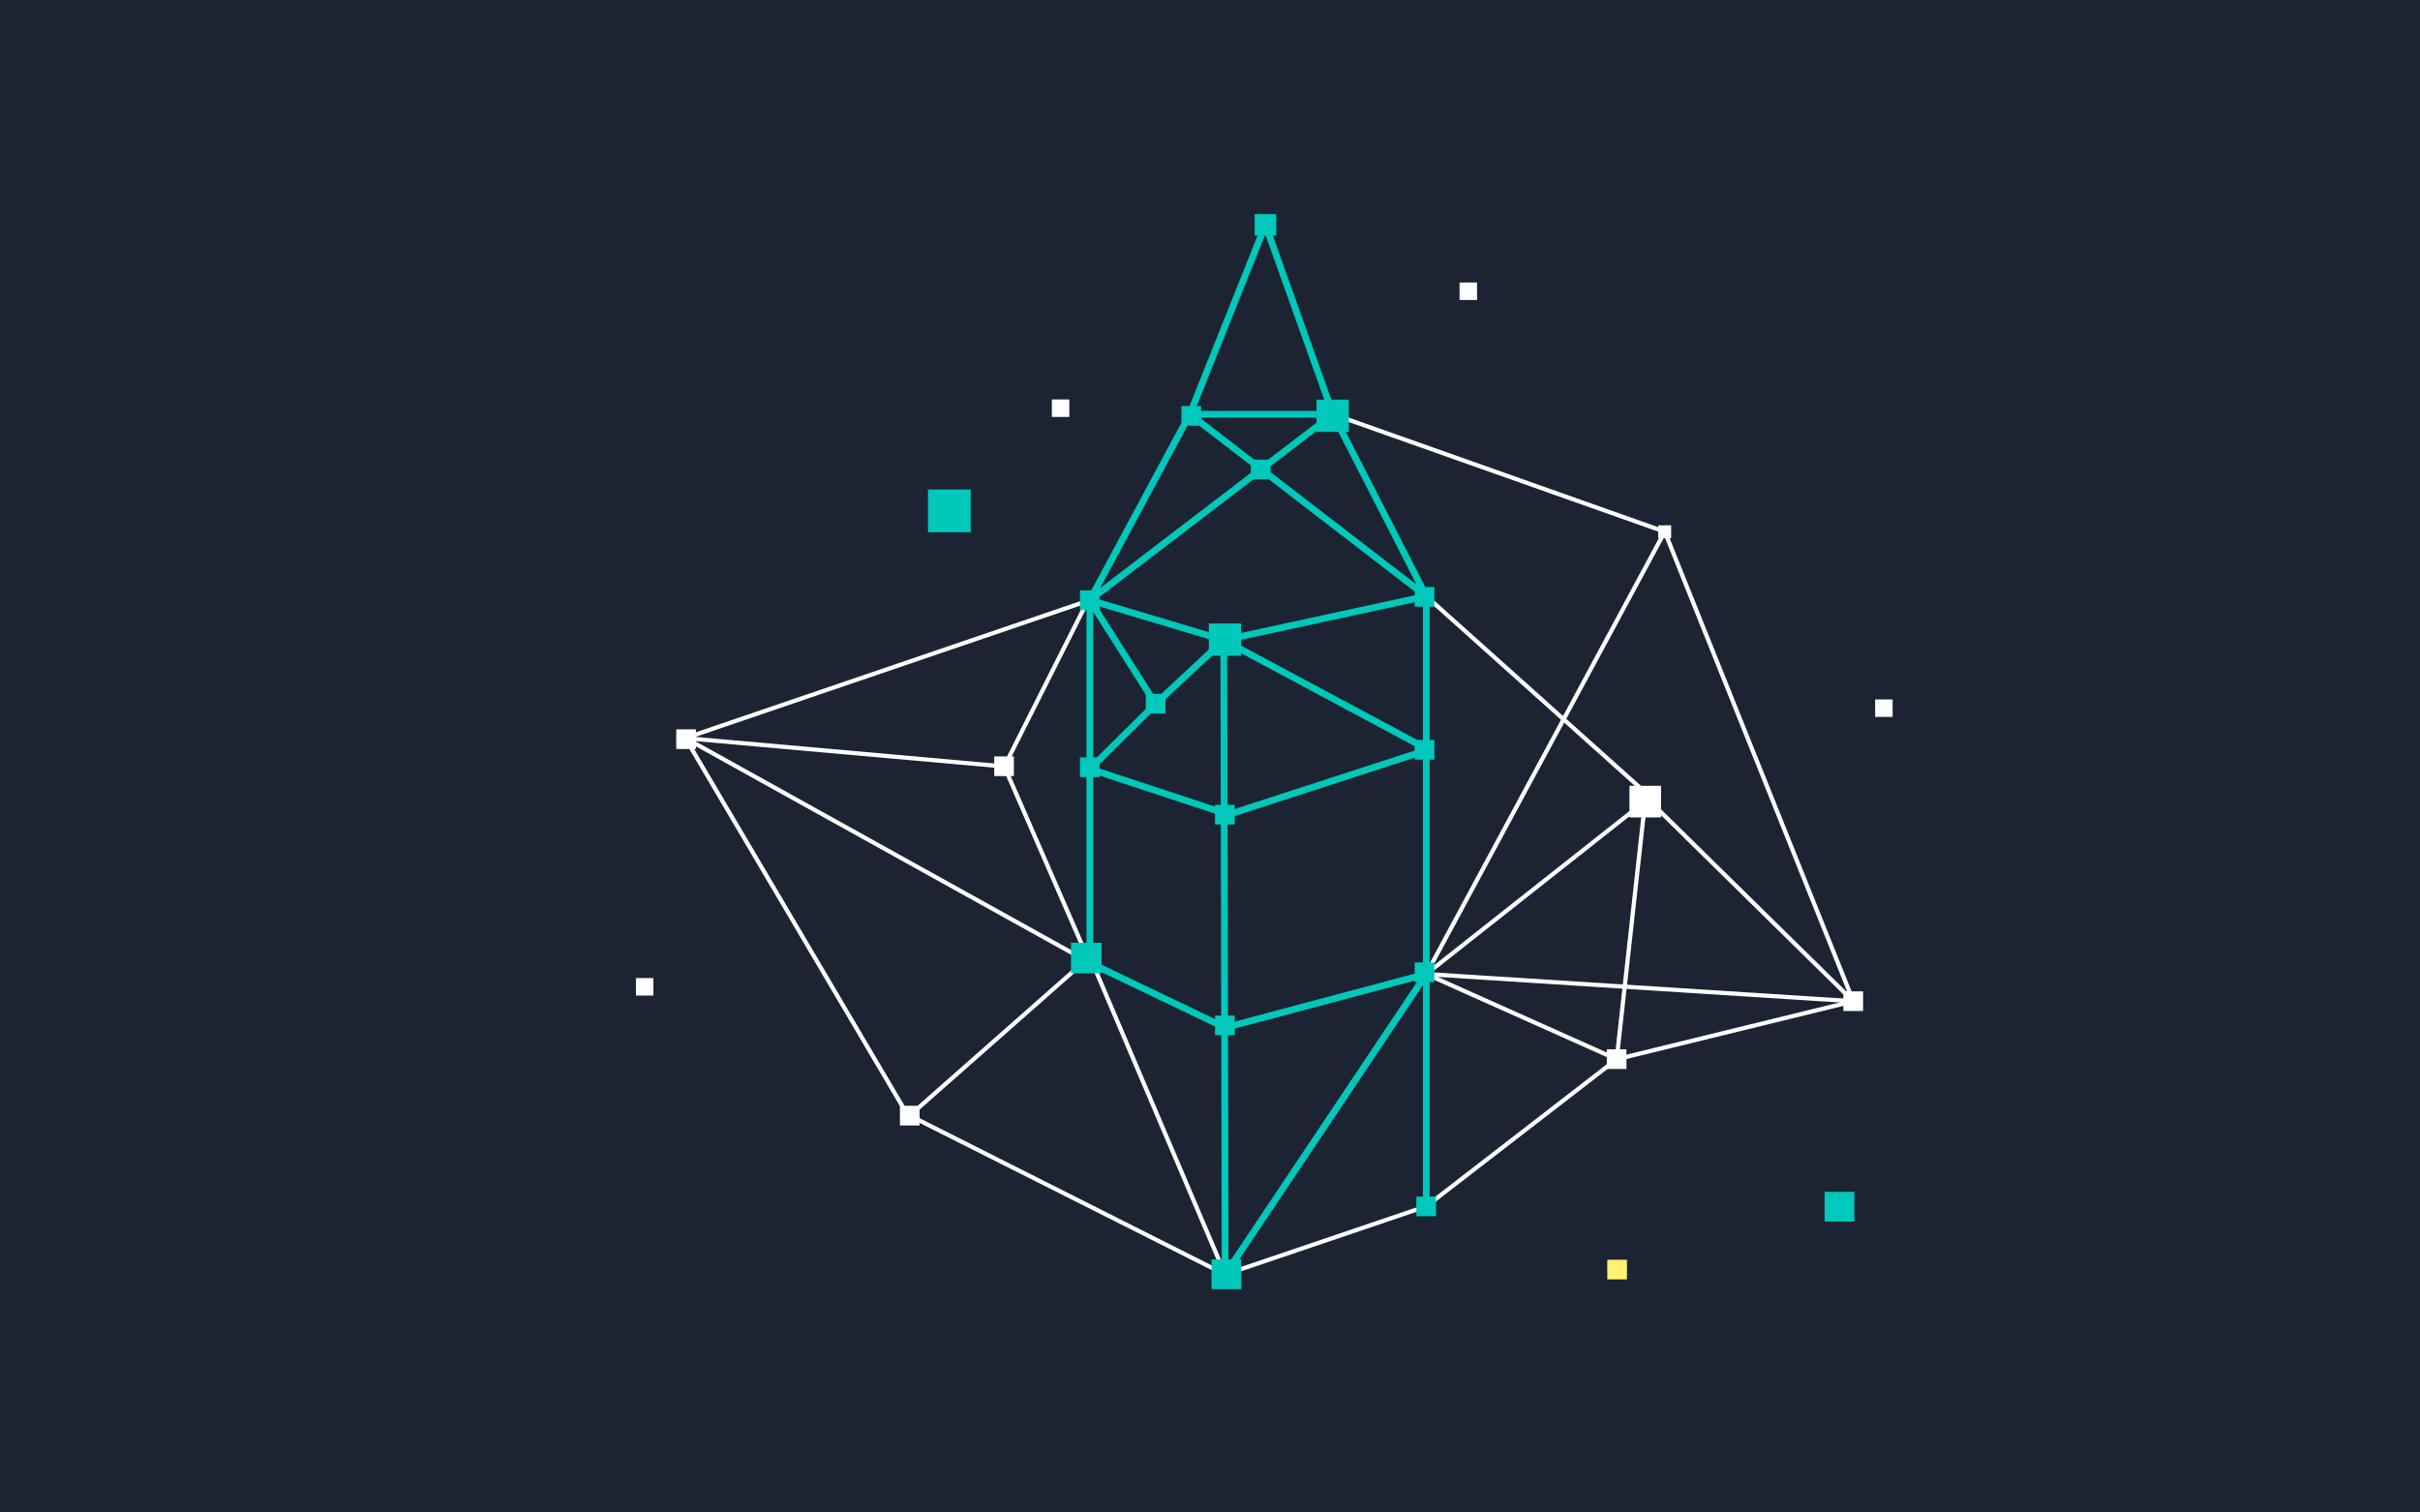 <?xml version="1.0" encoding="utf-8"?>
<!-- Generator: Adobe Illustrator 27.2.0, SVG Export Plug-In . SVG Version: 6.00 Build 0)  -->
<svg version="1.1" xmlns="http://www.w3.org/2000/svg" xmlns:xlink="http://www.w3.org/1999/xlink" x="0px" y="0px"
	 viewBox="0 0 1440 900" style="enable-background:new 0 0 1440 900;" xml:space="preserve">
<style type="text/css">
	.st0{fill:#1C2434;}
	.st1{fill:none;stroke:#FFFFFF;stroke-width:2.5;stroke-miterlimit:10;}
	.st2{fill:none;stroke:#FFFFFF;stroke-width:1.5;stroke-miterlimit:10;}
	.st3{fill:#FFFFFF;}
	.st4{fill:#00C8BA;}
	.st5{fill:none;stroke:#00C8BA;stroke-width:4;stroke-miterlimit:10;}
	.st6{fill:none;stroke:#00C8BA;stroke-width:2.936;stroke-miterlimit:10;}
	.st7{fill:#FFF170;}
	.st8{fill:#FF89FE;}
	.st9{fill:none;stroke:#FFFFFF;stroke-width:1.75;stroke-miterlimit:10;}
	.st10{fill:none;stroke:#FFFFFF;stroke-width:2;stroke-miterlimit:10;}
	.st11{fill:none;stroke:#00C8BA;stroke-width:3.5;stroke-miterlimit:10;}
	.st12{fill:#1C2434;stroke:#00C8BA;stroke-width:4;stroke-miterlimit:10;}
	.st13{opacity:0.5;}
	.st14{fill:none;stroke:#00C8BA;stroke-width:2.772;stroke-miterlimit:10;}
	.st15{fill:none;stroke:#5BB9BE;stroke-width:2;stroke-miterlimit:10;}
	.st16{fill:none;stroke:#00C8BA;stroke-width:2;stroke-miterlimit:10;}
	.st17{fill:#1B2433;stroke:#00C8BA;stroke-miterlimit:10;}
	.st18{fill:none;stroke:#00C8BA;stroke-width:2.047;stroke-miterlimit:10;}
	.st19{fill-rule:evenodd;clip-rule:evenodd;fill:none;stroke:#00C8BA;stroke-width:2;stroke-miterlimit:10;}
	.st20{fill-rule:evenodd;clip-rule:evenodd;fill:none;stroke:#00C8BA;stroke-width:4;stroke-miterlimit:10;}
	.st21{fill:none;stroke:#FFFFFF;stroke-width:2.065;stroke-miterlimit:10;}
	.st22{fill:none;stroke:#FFFFFF;stroke-width:2.85;stroke-miterlimit:10;}
	.st23{enable-background:new    ;}
	.st24{fill:none;stroke:#00C8BA;stroke-width:1.835;stroke-miterlimit:10;}
	.st25{fill:none;stroke:#00C8BA;stroke-width:4.601;stroke-miterlimit:10;}
	.st26{fill:none;stroke:#00C8BA;stroke-width:4;stroke-linecap:round;stroke-miterlimit:10;}
</style>
<g id="Background">
	<rect x="-0.4" class="st0" width="1441.3" height="900"/>
</g>
<g id="Artwork">
	<g>
		<g>
			<rect x="625.9" y="237.7" class="st3" width="10.4" height="10.4"/>
		</g>
		<g>
			<rect x="1115.8" y="416.2" class="st3" width="10.4" height="10.4"/>
		</g>
		<g>
			<rect x="378.4" y="582" class="st3" width="10.4" height="10.4"/>
		</g>
		<g>
			<rect x="868.5" y="168.1" class="st3" width="10.4" height="10.4"/>
		</g>
		<g>
			<rect x="552.2" y="291.3" class="st4" width="25.4" height="25.4"/>
		</g>
		<g>
			<rect x="1085.7" y="709.2" class="st4" width="17.7" height="17.7"/>
		</g>
		<g>
			<g>
				<line class="st1" x1="990.6" y1="316.4" x2="793.2" y2="246.5"/>
				<line class="st1" x1="990.6" y1="316.4" x2="1102.8" y2="595.8"/>
				<polyline class="st1" points="990.6,316.4 848.7,579.6 1102.8,595.8 				"/>
				<polygon class="st1" points="979.2,474.3 1102.8,595.8 962,630.3 				"/>
				<line class="st5" x1="708" y1="246.5" x2="793.2" y2="246.5"/>
				<polyline class="st5" points="848.7,717.8 848.7,579.6 729,758.4 728.2,380.9 849.9,446.1 728.2,380.9 848.7,354.8 708,246.5 
					648.5,357.1 708,246.5 753,133.8 793.2,246.5 848.7,354.8 793.2,246.5 648.5,357.1 728.2,380.9 848.7,354.8 848.7,579.6 
					729,611.5 648.5,572.9 648.5,457.5 731,484.7 849.9,446.1 				"/>
				<path class="st5" d="M728.2,380.9l-40.6,37.9l-37.8-59.5c-0.4-0.6-1.3-0.3-1.3,0.4v97.9l39.1-38.7L728.2,380.9"/>
				<polyline class="st1" points="848.7,354.8 848.7,354.8 982.1,474.3 848.7,579.6 				"/>
				<polygon class="st1" points="541.3,663.8 648.5,569.3 729,758.4 				"/>
				<polyline class="st1" points="729,758.4 848.7,717.8 962,630.3 848.7,579.6 				"/>
				<polyline class="st1" points="594.3,455.8 407.8,439.2 648.5,357.1 				"/>
				<polyline class="st1" points="541.3,665.6 407.8,439.2 648.5,572.9 597.6,456.1 594.3,455.8 				"/>
				<line class="st1" x1="597.6" y1="456.1" x2="647.2" y2="357.6"/>
			</g>
		</g>
		<g>
			<rect x="723" y="604.3" class="st4" width="11.7" height="11.7"/>
		</g>
		<g>
			<rect x="723" y="478.9" class="st4" width="11.7" height="11.7"/>
		</g>
		<g>
			<rect x="719.3" y="371" class="st4" width="19.2" height="19.2"/>
		</g>
		<g>
			<rect x="744.3" y="273.5" class="st4" width="11.7" height="11.7"/>
		</g>
		<g>
			<rect x="703" y="241.6" class="st4" width="11.7" height="11.7"/>
		</g>
		<g>
			<rect x="783.4" y="237.8" class="st4" width="19.2" height="19.2"/>
		</g>
		<g>
			<rect x="746.6" y="127.4" class="st4" width="12.8" height="12.8"/>
		</g>
		<g>
			<rect x="591.6" y="450.1" class="st3" width="11.7" height="11.7"/>
		</g>
		<g>
			<rect x="402.4" y="434" class="st3" width="11.7" height="11.7"/>
		</g>
		<g>
			<rect x="956.4" y="749.6" class="st7" width="11.7" height="11.7"/>
		</g>
		<g>
			<rect x="637.3" y="561" class="st4" width="18.2" height="18.2"/>
		</g>
		<g>
			<rect x="1096.9" y="589.9" class="st3" width="11.7" height="11.7"/>
		</g>
		<g>
			<rect x="535.5" y="658" class="st3" width="11.7" height="11.7"/>
		</g>
		<g>
			<rect x="956.1" y="624.4" class="st3" width="11.7" height="11.7"/>
		</g>
		<g>
			<rect x="842.8" y="712" class="st4" width="11.7" height="11.7"/>
		</g>
		<g>
			<rect x="969.6" y="467.6" class="st3" width="18.8" height="18.8"/>
		</g>
		<g>
			<rect x="986.7" y="312.6" class="st3" width="7.7" height="7.7"/>
		</g>
		<g>
			<rect x="841.8" y="349.3" class="st4" width="11.7" height="11.7"/>
		</g>
		<g>
			<rect x="841.8" y="440.3" class="st4" width="11.7" height="11.7"/>
		</g>
		<g>
			<rect x="841.8" y="572.7" class="st4" width="11.7" height="11.7"/>
		</g>
		<g>
			<rect x="642.6" y="351.3" class="st4" width="11.7" height="11.7"/>
		</g>
		<g>
			<rect x="642.6" y="450.7" class="st4" width="11.7" height="11.7"/>
		</g>
		<g>
			<rect x="681.8" y="412.9" class="st4" width="11.7" height="11.7"/>
		</g>
	</g>
	<g>
		<rect x="720.9" y="749.4" class="st4" width="17.7" height="17.7"/>
	</g>
</g>
</svg>
